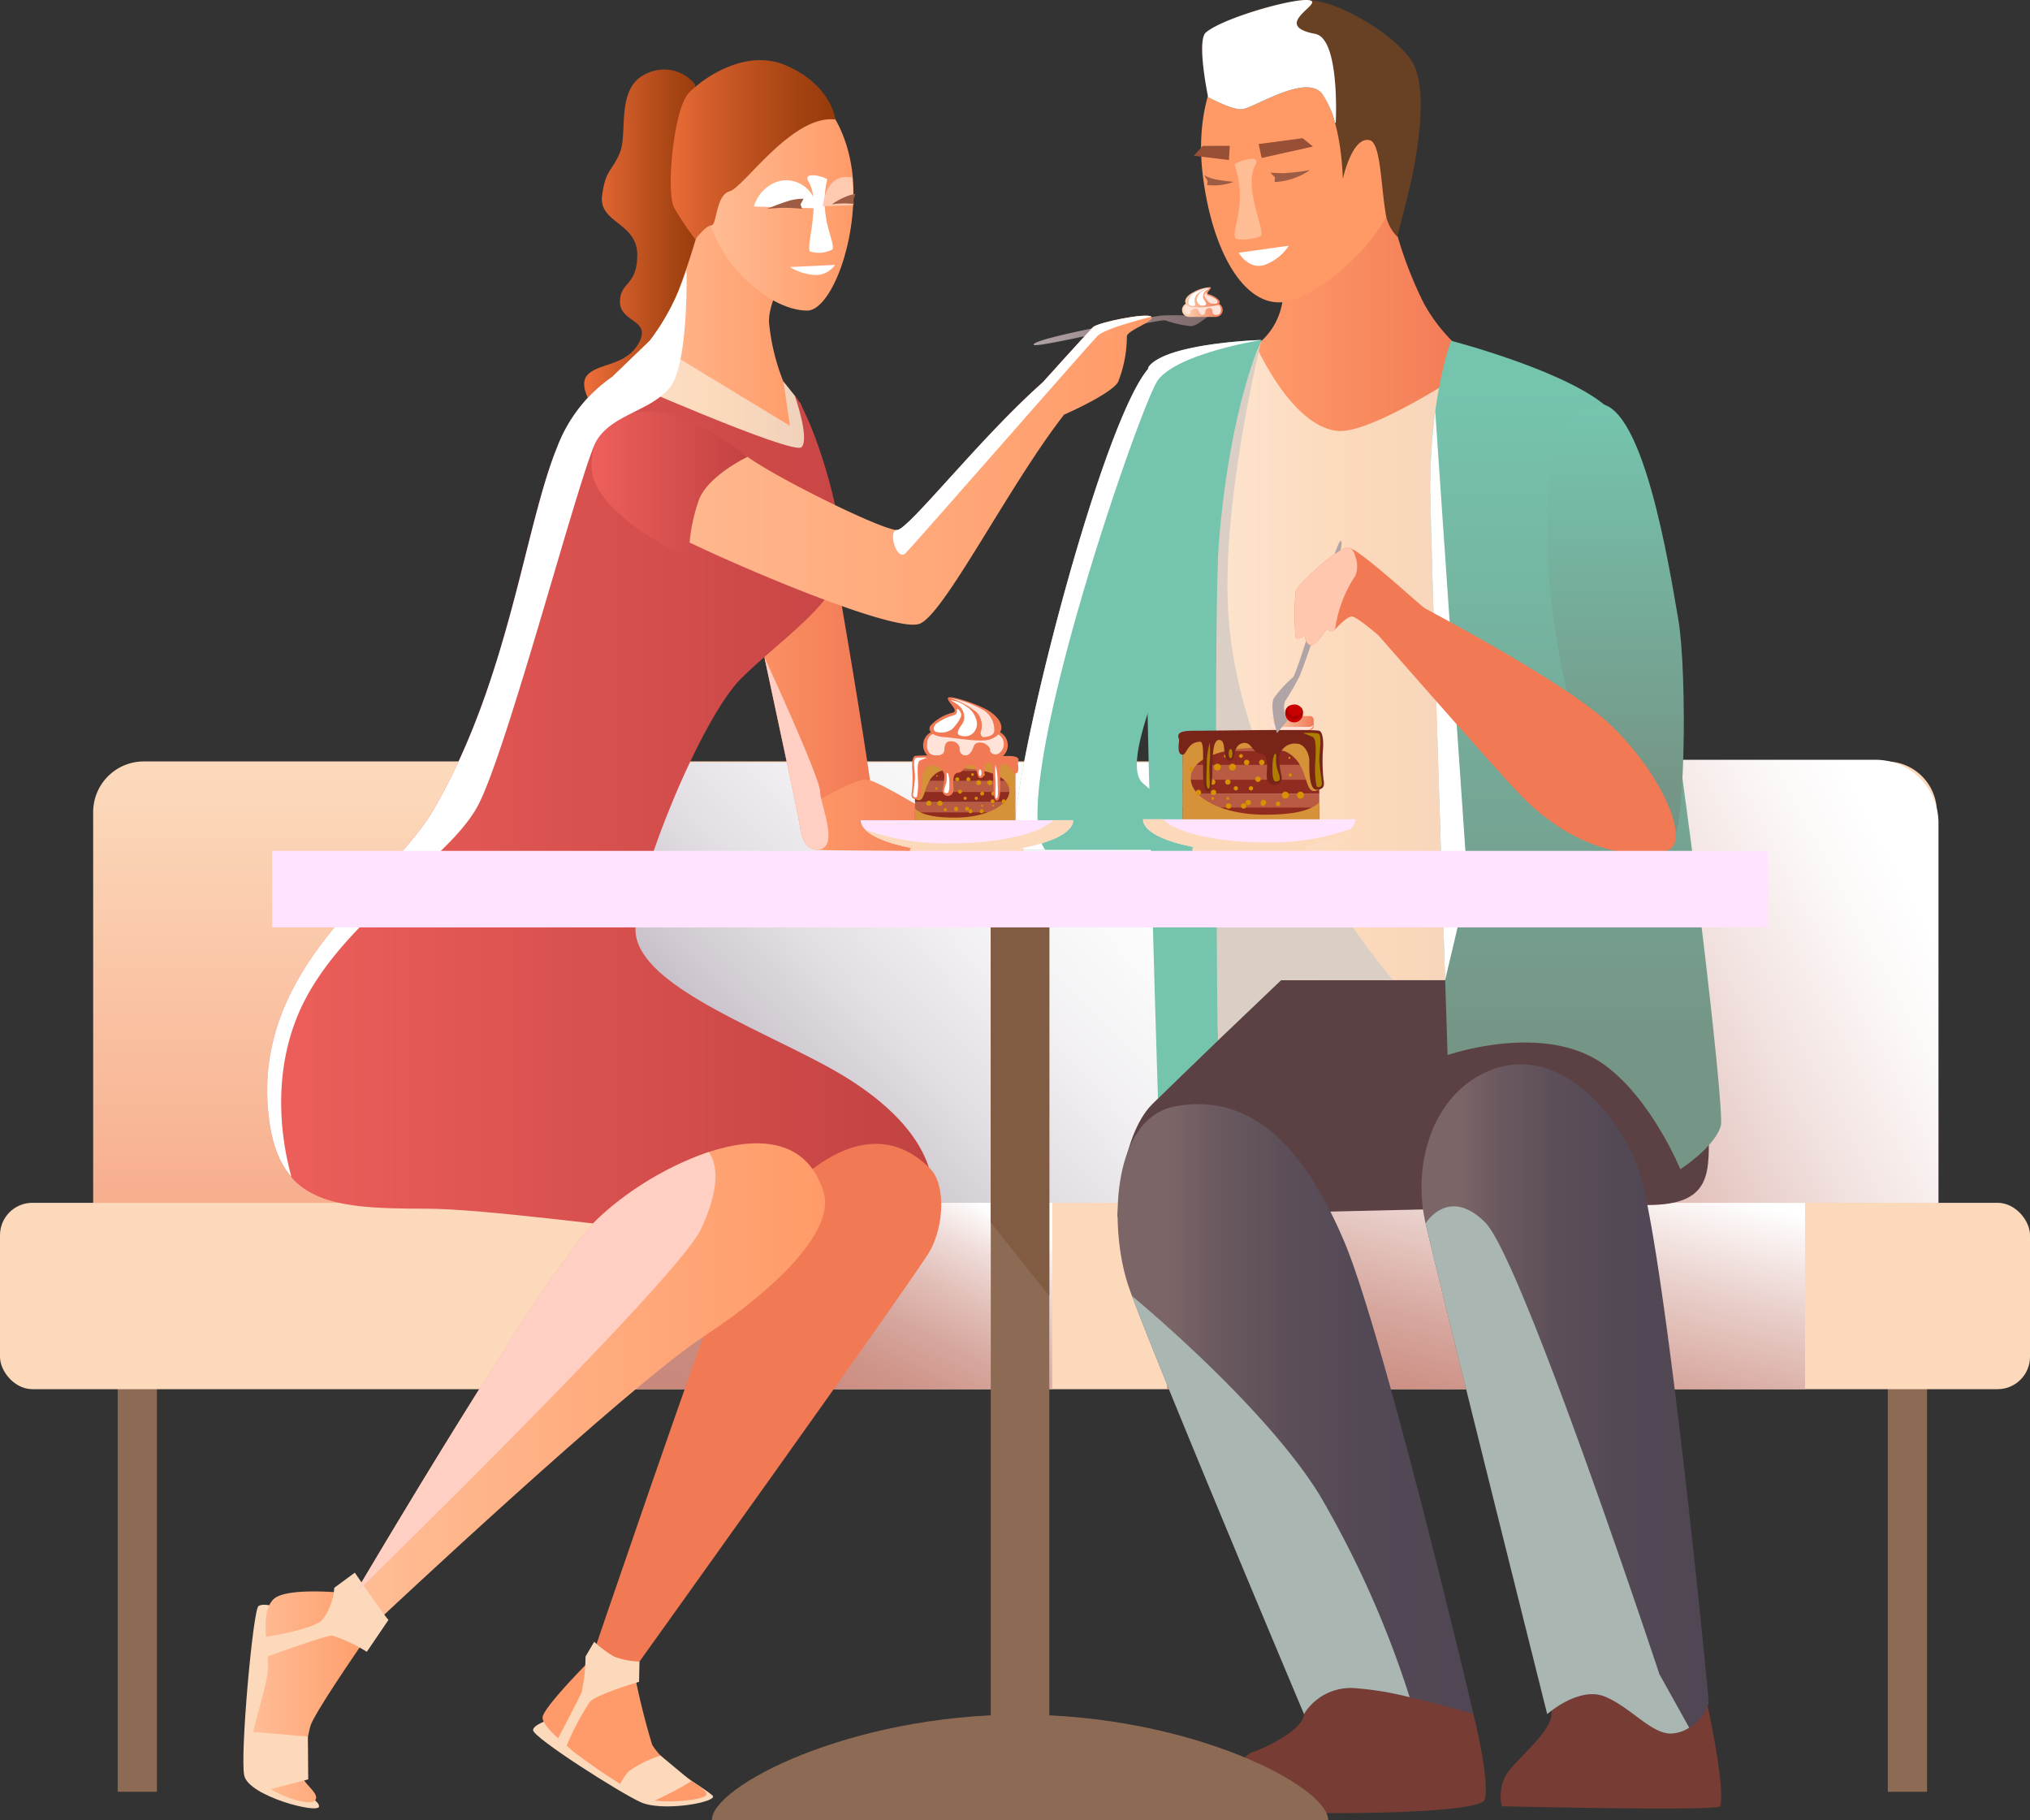 <svg xmlns="http://www.w3.org/2000/svg" xmlns:xlink="http://www.w3.org/1999/xlink" width="178.479" height="160" viewBox="0 0 178.479 160">
  <rect x="0" y="0" width="178.479" height="160" fill="#333333" stroke="none"/>
  <defs>
    <linearGradient id="linear-gradient" x1="0.5" y1="0.037" x2="0.5" y2="2.133" gradientUnits="objectBoundingBox">
      <stop offset="0" stop-color="#fcd9bb"/>
      <stop offset="0.992" stop-color="#f17954"/>
    </linearGradient>
    <linearGradient id="linear-gradient-2" x1="0.061" y1="0.845" x2="0.96" y2="0.139" gradientUnits="objectBoundingBox">
      <stop offset="0" stop-color="#c9887c"/>
      <stop offset="0.187" stop-color="#ca8b7f"/>
      <stop offset="0.359" stop-color="#cf958a"/>
      <stop offset="0.526" stop-color="#d6a69d"/>
      <stop offset="0.688" stop-color="#e1beb7"/>
      <stop offset="0.847" stop-color="#efdcd9"/>
      <stop offset="0.992" stop-color="#fff"/>
    </linearGradient>
    <linearGradient id="linear-gradient-3" x1="0.076" y1="0.971" x2="0.944" y2="0.007" gradientUnits="objectBoundingBox">
      <stop offset="0" stop-color="#c9887c"/>
      <stop offset="0.139" stop-color="#cd9085"/>
      <stop offset="0.374" stop-color="#d7a89f"/>
      <stop offset="0.675" stop-color="#e9cfca"/>
      <stop offset="0.992" stop-color="#fff"/>
    </linearGradient>
    <linearGradient id="linear-gradient-4" x1="0.039" y1="0.756" x2="0.982" y2="0.232" gradientUnits="objectBoundingBox">
      <stop offset="0" stop-color="#97889a"/>
      <stop offset="0.116" stop-color="#b0a4b2"/>
      <stop offset="0.275" stop-color="#ccc5cd"/>
      <stop offset="0.44" stop-color="#e2dee3"/>
      <stop offset="0.611" stop-color="#f2f0f2"/>
      <stop offset="0.79" stop-color="#fbfbfc"/>
      <stop offset="0.992" stop-color="#fff"/>
    </linearGradient>
    <linearGradient id="linear-gradient-5" x1="0.01" y1="0.702" x2="0.963" y2="0.309" gradientUnits="objectBoundingBox">
      <stop offset="0" stop-color="#c9887c"/>
      <stop offset="0.047" stop-color="#cc8f84"/>
      <stop offset="0.362" stop-color="#e2bfb8"/>
      <stop offset="0.636" stop-color="#f1e1df"/>
      <stop offset="0.856" stop-color="#fbf7f6"/>
      <stop offset="0.992" stop-color="#fff"/>
    </linearGradient>
    <linearGradient id="linear-gradient-6" y1="0.5" x2="1" y2="0.5" gradientUnits="objectBoundingBox">
      <stop offset="0" stop-color="#b1a4a6"/>
      <stop offset="0.507" stop-color="#938183"/>
      <stop offset="1" stop-color="#7b6567"/>
    </linearGradient>
    <linearGradient id="linear-gradient-7" y1="0.5" x2="1" y2="0.5" gradientUnits="objectBoundingBox">
      <stop offset="0.004" stop-color="#ec6d38"/>
      <stop offset="0.247" stop-color="#d35e2b"/>
      <stop offset="0.739" stop-color="#a74413"/>
      <stop offset="0.989" stop-color="#973b0b"/>
    </linearGradient>
    <linearGradient id="linear-gradient-8" y1="0.5" x2="1" y2="0.5" gradientUnits="objectBoundingBox">
      <stop offset="0" stop-color="#ff9a6a"/>
      <stop offset="0.992" stop-color="#f17954"/>
    </linearGradient>
    <linearGradient id="linear-gradient-9" y1="0.5" x2="1" y2="0.5" gradientUnits="objectBoundingBox">
      <stop offset="0.004" stop-color="#ed5f5b"/>
      <stop offset="1" stop-color="#c24242"/>
    </linearGradient>
    <linearGradient id="linear-gradient-10" y1="0.5" x2="1" y2="0.5" gradientUnits="objectBoundingBox">
      <stop offset="0.008" stop-color="#ffbd95"/>
      <stop offset="1" stop-color="#ff9a67"/>
    </linearGradient>
    <linearGradient id="linear-gradient-12" x1="0" y1="0.5" x2="1" y2="0.5" xlink:href="#linear-gradient-8"/>
    <linearGradient id="linear-gradient-13" x1="94.732" y1="0.5" x2="95.732" y2="0.5" gradientUnits="objectBoundingBox">
      <stop offset="0.008" stop-color="#f17954"/>
      <stop offset="1" stop-color="#ff9a6a"/>
    </linearGradient>
    <linearGradient id="linear-gradient-15" x1="203.706" y1="0.5" x2="204.706" y2="0.5" xlink:href="#linear-gradient-8"/>
    <linearGradient id="linear-gradient-18" x1="4434.009" y1="-5.482" x2="4432.932" y2="-5.688" gradientUnits="objectBoundingBox">
      <stop offset="0" stop-color="#ffcab0"/>
      <stop offset="0.273" stop-color="#ffdfd0"/>
      <stop offset="0.55" stop-color="#fff0e9"/>
      <stop offset="0.801" stop-color="#fffbf9"/>
      <stop offset="1" stop-color="#fff"/>
    </linearGradient>
    <linearGradient id="linear-gradient-19" x1="2592.819" y1="-1120.858" x2="2592.97" y2="-1119.779" xlink:href="#linear-gradient-18"/>
    <linearGradient id="linear-gradient-20" x1="985.389" y1="124.999" x2="985.433" y2="123.944" gradientUnits="objectBoundingBox">
      <stop offset="0" stop-color="#fff"/>
      <stop offset="0.199" stop-color="#fffbf9"/>
      <stop offset="0.45" stop-color="#fff0e9"/>
      <stop offset="0.727" stop-color="#ffdfd0"/>
      <stop offset="1" stop-color="#ffcab0"/>
    </linearGradient>
    <linearGradient id="linear-gradient-21" y1="0.5" x2="1" y2="0.5" gradientUnits="objectBoundingBox">
      <stop offset="0.008" stop-color="#fde3cd"/>
      <stop offset="0.517" stop-color="#fcd9bb"/>
      <stop offset="0.992" stop-color="#efd1bb"/>
    </linearGradient>
    <linearGradient id="linear-gradient-23" x1="0" y1="0.5" x2="1" y2="0.5" xlink:href="#linear-gradient-9"/>
    <linearGradient id="linear-gradient-24" x1="0" y1="0.5" x2="1" y2="0.5" xlink:href="#linear-gradient"/>
    <linearGradient id="linear-gradient-25" x1="0" y1="0.5" x2="1" y2="0.5" xlink:href="#linear-gradient"/>
    <linearGradient id="linear-gradient-26" y1="0.5" x2="1" y2="0.5" gradientUnits="objectBoundingBox">
      <stop offset="0.008" stop-color="#feebdb"/>
      <stop offset="0.437" stop-color="#fcd9bb"/>
      <stop offset="0.828" stop-color="#efd1bb"/>
    </linearGradient>
    <linearGradient id="linear-gradient-27" y1="0.5" x2="1" y2="0.5" gradientUnits="objectBoundingBox">
      <stop offset="0.162" stop-color="#7b6567"/>
      <stop offset="0.28" stop-color="#6c5a60"/>
      <stop offset="0.47" stop-color="#5d4f59"/>
      <stop offset="0.687" stop-color="#534955"/>
      <stop offset="0.989" stop-color="#514754"/>
    </linearGradient>
    <linearGradient id="linear-gradient-30" x1="0.5" y1="0.847" x2="0.5" y2="0.059" gradientUnits="objectBoundingBox">
      <stop offset="0" stop-color="#759586"/>
      <stop offset="0.992" stop-color="#75c4ae"/>
    </linearGradient>
    <linearGradient id="linear-gradient-31" x1="971.215" y1="-72.921" x2="971.788" y2="-73.286" gradientUnits="objectBoundingBox">
      <stop offset="0" stop-color="#ff9a67"/>
      <stop offset="0.374" stop-color="#ffad7f"/>
      <stop offset="0.719" stop-color="#ffb88f"/>
      <stop offset="0.992" stop-color="#ffbd95"/>
    </linearGradient>
    <linearGradient id="linear-gradient-32" x1="889.252" y1="-86.211" x2="890.138" y2="-86.211" gradientUnits="objectBoundingBox">
      <stop offset="0.011" stop-color="#684024"/>
      <stop offset="0.144" stop-color="#734328"/>
      <stop offset="0.424" stop-color="#874a2f"/>
      <stop offset="0.708" stop-color="#934d33"/>
      <stop offset="1" stop-color="#974f35"/>
    </linearGradient>
    <linearGradient id="linear-gradient-33" x1="4688.572" y1="631.619" x2="4687.479" y2="631.407" gradientUnits="objectBoundingBox">
      <stop offset="0" stop-color="#ff9a67"/>
      <stop offset="0.992" stop-color="#ffbd95"/>
    </linearGradient>
    <linearGradient id="linear-gradient-34" x1="0.5" y1="0.04" x2="0.5" y2="0.869" gradientUnits="objectBoundingBox">
      <stop offset="0.008" stop-color="#75c4ae"/>
      <stop offset="1" stop-color="#759586"/>
    </linearGradient>
    <linearGradient id="linear-gradient-35" x1="404.567" y1="0.5" x2="405.567" y2="0.5" gradientUnits="objectBoundingBox">
      <stop offset="0.008" stop-color="#f17954"/>
      <stop offset="1" stop-color="#fcd9bb"/>
    </linearGradient>
    <linearGradient id="linear-gradient-36" x1="476.316" y1="0.5" x2="477.316" y2="0.5" xlink:href="#linear-gradient-35"/>
    <linearGradient id="linear-gradient-37" x1="320.194" y1="0.5" x2="321.194" y2="0.5" xlink:href="#linear-gradient-35"/>
    <linearGradient id="linear-gradient-38" x1="0" y1="0.5" x2="1" y2="0.5" xlink:href="#linear-gradient"/>
    <linearGradient id="linear-gradient-39" x1="564.88" y1="-39.157" x2="567.753" y2="-39.157" xlink:href="#linear-gradient-6"/>
    <linearGradient id="linear-gradient-40" x1="-1.925" y1="-2.418" x2="-0.955" y2="-2.418" gradientUnits="objectBoundingBox">
      <stop offset="0.008" stop-color="#ffbd95"/>
      <stop offset="0.559" stop-color="#ff9a6a"/>
      <stop offset="0.992" stop-color="#f17954"/>
    </linearGradient>
  </defs>
  <g id="Group_12188" data-name="Group 12188" transform="translate(-425.477 -176.613)">
    <g id="Group_12167" data-name="Group 12167" transform="translate(425.477 243.401)">
      <g id="Group_12166" data-name="Group 12166" transform="translate(0 0.146)">
        <path id="Rectangle_3293" data-name="Rectangle 3293" d="M4.456,0H157.641A4.456,4.456,0,0,1,162.1,4.456V40.524a0,0,0,0,1,0,0H0a0,0,0,0,1,0,0V4.456A4.456,4.456,0,0,1,4.456,0Z" transform="translate(8.191)" fill="url(#linear-gradient)"/>
        <rect id="Rectangle_3294" data-name="Rectangle 3294" width="3.449" height="40.351" transform="translate(10.347 50.224)" fill="#8d6a54"/>
        <rect id="Rectangle_3295" data-name="Rectangle 3295" width="3.449" height="40.351" transform="translate(165.977 50.224)" fill="#8d6a54"/>
        <rect id="Rectangle_3296" data-name="Rectangle 3296" width="178.479" height="16.382" rx="2.847" transform="translate(0 38.8)" fill="#fcd9bb"/>
      </g>
      <rect id="Rectangle_3297" data-name="Rectangle 3297" width="39.733" height="16.382" transform="translate(52.778 38.946)" fill="url(#linear-gradient-2)" style="mix-blend-mode: multiply;isolation: isolate"/>
      <rect id="Rectangle_3298" data-name="Rectangle 3298" width="56.084" height="16.382" transform="translate(102.619 38.946)" fill="url(#linear-gradient-3)" style="mix-blend-mode: multiply;isolation: isolate"/>
      <rect id="Rectangle_3299" data-name="Rectangle 3299" width="66.515" height="38.704" transform="translate(45.068 0.242)" fill="url(#linear-gradient-4)" style="mix-blend-mode: multiply;isolation: isolate"/>
      <path id="Rectangle_3300" data-name="Rectangle 3300" d="M0,0H44.144A5.554,5.554,0,0,1,49.7,5.554V38.946a0,0,0,0,1,0,0H0a0,0,0,0,1,0,0V0A0,0,0,0,1,0,0Z" transform="translate(120.732)" fill="url(#linear-gradient-5)" style="mix-blend-mode: multiply;isolation: isolate"/>
    </g>
    <g id="Group_12170" data-name="Group 12170" transform="translate(446.874 181.9)">
      <path id="Path_80171" data-name="Path 80171" d="M477.667,195.508c.132.374,10.965-2.3,11.59-2.14a9.708,9.708,0,0,0,2.224.507c.742,0,2.359-1.639,2.359-1.639L492.533,192s-.662.949-1.363.949a19.436,19.436,0,0,0-2.342,0C488.018,193.046,477.472,194.956,477.667,195.508Z" transform="translate(-408.186 -170.49)" fill="url(#linear-gradient-6)"/>
      <path id="Path_80172" data-name="Path 80172" d="M464.715,181.42a3.477,3.477,0,0,0-4.264-.937c-2.725,1.179-1.633,5.208-2.326,6.913s-1.283,1.485-1.578,3.843,3.094,2.358,3.094,5.156-1.517,2.34-1.517,4.155,2.767,1.539,1.665,3.582-3.464,1.767-4.494,2.8.737,3.242.737,3.242,8.982-3.094,9.537-5.6,0-13.408,0-14.072S464.715,181.42,464.715,181.42Z" transform="translate(-425.009 -179.295)" fill="url(#linear-gradient-7)"/>
      <path id="Path_80173" data-name="Path 80173" d="M468.781,196.906c1.144,1.146,6.471,33.836,6.471,35.363s-6.391,2.988-6.391,2.149-6.993-32.168-6.993-34.458S468.781,196.906,468.781,196.906Z" transform="translate(-419.897 -166.856)" fill="url(#linear-gradient-8)"/>
      <path id="Path_80174" data-name="Path 80174" d="M477.168,194.963c-3.817-1.146-9.859.571-12.722,7.634s-4.214,20.388-10.831,31.8c-3.857,6.648-15.39,13.408-14.61,25.92.542,8.689,5.28,9.184,13.891,9.184,9.854,0,42.306,5.88,44.023,1.872s.313-9.565-9.06-14.559c-6.856-3.655-16.511-7.279-16.511-11.86s5.821-18.592,9.257-22.028,8.935-6.924,8.935-10.549-2.011-10.629-3.78-13.784C484.174,195.764,477.168,194.963,477.168,194.963Z" transform="translate(-436.874 -168.538)" fill="url(#linear-gradient-9)"/>
      <path id="Path_80175" data-name="Path 80175" d="M456.889,203.183a19.419,19.419,0,0,0,4.865-6.8,68.773,68.773,0,0,0,3.274-11.643l7.634,8.015s-2.863,3.436-2.863,6.109a18.591,18.591,0,0,0,1.719,6.3s1.473,4.306.714,4.2C469.334,208.974,456.889,203.183,456.889,203.183Z" transform="translate(-423.588 -175.875)" fill="url(#linear-gradient-10)"/>
      <path id="Path_80176" data-name="Path 80176" d="M461.087,190.537c0,5.44,5.374,10.359,8.971,10.359,1.8,0,4.059-4.919,4.059-10.359s-2.917-9.849-6.514-9.849S461.087,185.1,461.087,190.537Z" transform="translate(-420.476 -178.879)" fill="url(#linear-gradient-10)"/>
      <path id="Path_80177" data-name="Path 80177" d="M465.848,218.795s-.249,3.272,1.506,3.359,15.453.158,15.453.158-9.833-6.354-11.12-6.354S465.848,218.795,465.848,218.795Z" transform="translate(-416.955 -152.732)" fill="url(#linear-gradient-12)"/>
      <path id="Path_80178" data-name="Path 80178" d="M444.42,275.347c0,.71-6.2-.9-6.579-2.715s.763-14.4,1.24-14.876,3.528.381,3.528,1.813-2,10.4-2,12.113S444.42,274.44,444.42,275.347Z" transform="translate(-437.765 -121.843)" fill="#fcd9bb"/>
      <path id="Path_80179" data-name="Path 80179" d="M468.224,270.36c0,.573-4.514,1.334-6.358.508s-9.473-5.689-9.473-6.34,2.607-1.351,3.624-1.351S468.224,269.979,468.224,270.36Z" transform="translate(-426.92 -117.726)" fill="#fcd9bb"/>
      <path id="Path_80180" data-name="Path 80180" d="M466.786,247.01c-1.987,4.872-11.449,32.629-11.449,32.629l3.434,1.336s25.152-35.093,26.333-37.209c1.219-2.184,1.426-5.825,0-7.251C477.948,229.358,468.885,241.858,466.786,247.01Z" transform="translate(-424.738 -139.092)" fill="url(#linear-gradient-13)"/>
      <path id="Path_80181" data-name="Path 80181" d="M484.609,238.633c.984,3.244-3.791,8.233-10.577,12.7s-28.541,24.887-28.541,24.887l-2.1-2.29s16.591-28.208,21.229-32.845S481.95,229.875,484.609,238.633Z" transform="translate(-433.593 -139.112)" fill="url(#linear-gradient-10)"/>
      <path id="Path_80182" data-name="Path 80182" d="M460.886,261.3a63.173,63.173,0,0,0,1.621,6.6c1.294,2.135,4.79,3.768,4.79,4.341s-4.195.909-5.553.333a56.384,56.384,0,0,1-6.2-4.1c-.524-.526-2.671-2.1-2.671-2.959s4.294-5.151,4.294-5.151Z" transform="translate(-426.566 -119.814)" fill="url(#linear-gradient-15)"/>
      <path id="Path_80183" data-name="Path 80183" d="M449.433,259.454s-5.628,8.014-6.011,9.349a23.445,23.445,0,0,0-.667,4.39c0,.667,1.637,1.574,1.05,2.163s-5.057-.912-5.63-2.922,1.527-6.873,1.527-8.877-.716-4.722.477-5.915,7.155-.477,7.155-.477Z" transform="translate(-437.534 -122.342)" fill="url(#linear-gradient-10)"/>
      <path id="Path_80184" data-name="Path 80184" d="M454.42,268.77a22.945,22.945,0,0,1,2.105-4.005c.7-.695,4.317-1.748,4.317-1.748l.04-1.787a6.505,6.505,0,0,1-2.234-.437,9.476,9.476,0,0,1-1.748-1.3l-.763,1.3a15.211,15.211,0,0,1-.34,3.129c-.124.343-2.236,4.372-2.236,4.372Z" transform="translate(-426.054 -120.46)" fill="#fcd9bb"/>
      <path id="Path_80185" data-name="Path 80185" d="M463.115,267.49l-2.708-2.253a10.164,10.164,0,0,0-2.751,1.348,4.606,4.606,0,0,0-.954,1.5,15.388,15.388,0,0,0,2.669,1.336A29.9,29.9,0,0,0,463.115,267.49Z" transform="translate(-423.726 -116.199)" fill="#fcd9bb"/>
      <path id="Path_80186" data-name="Path 80186" d="M449.883,260.156c-.416-.416-2.959-4.153-2.959-4.153l-1.809,1.334a5.163,5.163,0,0,1-1.048,2.819c-.928.926-5.436,1.567-5.436,1.567v1.868s5.626-2.058,6.295-2.058a13.184,13.184,0,0,1,3.051,1.43Z" transform="translate(-437.124 -123.045)" fill="#fcd9bb"/>
      <path id="Path_80187" data-name="Path 80187" d="M443.43,264.465l.03,3.762-4.2,1.092-1.49-1.99.525-3.3Z" transform="translate(-437.758 -117.097)" fill="#fcd9bb"/>
      <path id="Path_80188" data-name="Path 80188" d="M473.824,184.87s-.329-3.039-4.381-4.77c-3.434-1.468-7.086,1-8.472,2.384s-2.064,8.815-1.325,10.14A26.623,26.623,0,0,0,461.5,195.4s.94-1.229,1.423-1.229.369-2.666,1.6-2.992S470.026,184.408,473.824,184.87Z" transform="translate(-421.768 -179.649)" fill="url(#linear-gradient-7)"/>
      <g id="Group_12168" data-name="Group 12168" transform="translate(44.885 10.118)">
        <path id="Path_80189" data-name="Path 80189" d="M467.987,185.819a8.328,8.328,0,0,0-.131,3.2c.165,1.355.813,2.647.576,2.974a2.6,2.6,0,0,1-1.964.164c-.376-.456.993-4.3-.122-6.138C465.775,185.078,467.66,185.551,467.987,185.819Z" transform="translate(-461.54 -185.459)" fill="url(#linear-gradient-18)" style="mix-blend-mode: multiply;isolation: isolate"/>
        <path id="Path_80190" data-name="Path 80190" d="M465.362,190.177a4.691,4.691,0,0,0,2.34.7,2.1,2.1,0,0,0,1.626-.893Z" transform="translate(-462.191 -182.104)" fill="#fff"/>
        <path id="Path_80191" data-name="Path 80191" d="M465.62,185.825a3.292,3.292,0,0,0-2.079,2.192l5.5.158A2.665,2.665,0,0,0,465.62,185.825Z" transform="translate(-463.541 -185.268)" fill="url(#linear-gradient-19)" style="mix-blend-mode: multiply;isolation: isolate"/>
        <path id="Path_80192" data-name="Path 80192" d="M469.6,185.6a17.97,17.97,0,0,1,.087,2.429l-2.666.092S467.214,185.117,469.6,185.6Z" transform="translate(-460.963 -185.396)" fill="url(#linear-gradient-20)" style="mix-blend-mode: multiply;isolation: isolate"/>
        <path id="Path_80193" data-name="Path 80193" d="M464.2,187.543a20.349,20.349,0,0,1,2.065-.756,5.146,5.146,0,0,1,1.161-.143l-.268.491.129.4A13.149,13.149,0,0,0,464.2,187.543Z" transform="translate(-463.055 -184.581)" fill="#9f5c44"/>
        <path id="Path_80194" data-name="Path 80194" d="M467.481,187.325a5.227,5.227,0,0,1,1.1-.625,3.739,3.739,0,0,1,.975-.3l-.209.557.085.333A7.2,7.2,0,0,0,467.481,187.325Z" transform="translate(-460.62 -184.762)" fill="#9f5c44"/>
      </g>
      <path id="Path_80195" data-name="Path 80195" d="M456.423,196.935l3.239-3.12,12.327,7.477-.573-3.9,1,1.256s1.332,3.779.59,4.521S456.423,196.935,456.423,196.935Z" transform="translate(-423.933 -169.147)" fill="url(#linear-gradient-21)"/>
      <path id="Path_80196" data-name="Path 80196" d="M504.2,192.642c-.381-.383-4.71.5-5.13.919s-4.4,4.827-4.4,4.83c-5.572,4.937-11.843,13-12.83,13-1.336,0-10.519-4.54-13.145-6.436-3.413-2.46-9.64-5.248-12.026-2.863-1.717,1.719-.987,6.1,3.74,8.78,4.179,2.37,20.793,9.572,23.364,8.78,2.121-.653,7.885-12.165,12.757-18.4,0,0,4.129-1.807,4.745-2.868a10.915,10.915,0,0,0,.775-4.012C502.056,193.835,504.588,193.025,504.2,192.642Z" transform="translate(-424.373 -170.086)" fill="url(#linear-gradient-10)"/>
      <path id="Path_80197" data-name="Path 80197" d="M469.058,201.377s-3.293,1.545-4.23,3.652a15.7,15.7,0,0,0-.935,5.268s-8.547-3.862-8.547-8.078,3.4-4.837,5.151-4.837C464.322,197.381,469.058,201.377,469.058,201.377Z" transform="translate(-424.731 -166.503)" fill="url(#linear-gradient-23)"/>
      <g id="Group_12169" data-name="Group 12169" transform="translate(82.532 19.934)">
        <path id="Path_80198" data-name="Path 80198" d="M485.776,193.136h2.344a.617.617,0,0,0,.616-.615h0a.618.618,0,0,0-.616-.616h-2.344a.617.617,0,0,0-.615.616h0A.617.617,0,0,0,485.776,193.136Z" transform="translate(-485.161 -190.497)" fill="url(#linear-gradient-24)"/>
        <path id="Path_80199" data-name="Path 80199" d="M488.336,192.06a.436.436,0,0,1,.151.352.485.485,0,0,1-.094.409c-.108.132-.611.171-.625-.129s-.108-.406-.359-.366a.331.331,0,0,0-.287.347.241.241,0,0,1-.4.186c-.2-.157-.15-.374-.308-.461a.469.469,0,0,0-.482.108c-.143.125-.078.192-.115.263a.266.266,0,0,1-.286.094.458.458,0,0,1-.273-.428.451.451,0,0,1,.225-.4A11.156,11.156,0,0,1,488.336,192.06Z" transform="translate(-485.087 -190.461)" fill="#ffe2d8" style="mix-blend-mode: multiply;isolation: isolate"/>
        <path id="Path_80200" data-name="Path 80200" d="M487.571,191.122c.057.165-.488.533-.2.622a1.9,1.9,0,0,1,.953.559c.134.254-.153.449-.613.475a6.713,6.713,0,0,1-1.954.082c-.8-.329-.387-.977.3-1.306A3.168,3.168,0,0,1,487.571,191.122Z" transform="translate(-485.046 -191.097)" fill="url(#linear-gradient-25)"/>
        <path id="Path_80201" data-name="Path 80201" d="M487.35,191.117a3.545,3.545,0,0,0-1.111.6.835.835,0,0,0-.192.794c.057.113-.019.259-.106.259s-.42-.031-.449-.247a.98.98,0,0,1,.421-.869A4.32,4.32,0,0,1,487.35,191.117Z" transform="translate(-484.919 -191.085)" fill="#fff" style="mix-blend-mode: soft-light;isolation: isolate"/>
        <path id="Path_80202" data-name="Path 80202" d="M487,191.171c0,.05-.4.165-.508.482a.555.555,0,0,0,.077.575c.172.235.183.362.087.418a.582.582,0,0,1-.484-.012.549.549,0,0,1-.263-.479.971.971,0,0,1,.486-.742A1.325,1.325,0,0,1,487,191.171Z" transform="translate(-484.608 -191.045)" fill="#fff" style="mix-blend-mode: soft-light;isolation: isolate"/>
        <path id="Path_80203" data-name="Path 80203" d="M486.474,191.394c.026.028-.082.174.143.253a2.236,2.236,0,0,1,.761.378c.1.141.106.265-.024.32a.827.827,0,0,1-.655-.1c-.158-.134-.446-.528-.407-.653S486.426,191.347,486.474,191.394Z" transform="translate(-484.325 -190.884)" fill="#ffe2d8" style="mix-blend-mode: multiply;isolation: isolate"/>
      </g>
      <path id="Path_80204" data-name="Path 80204" d="M442.672,253.705c4.052-7.031,12.158-11.646,14.732-16.207s9.149-29.869,10.5-32.21,4.736-2.616,6.441-4.684,1.489-10.363,1.489-10.363l0,0c-.251.724-.514,1.424-.791,2.06a20.276,20.276,0,0,1-2.443,4.164l-3.234,3.117.009,0a13.17,13.17,0,0,0-4.926,6.267c-2.863,7.061-4.214,20.388-10.831,31.8-3.857,6.648-15.39,13.408-14.61,25.92.188,3.016.893,5.031,2.079,6.394C441.1,269.7,438.256,261.369,442.672,253.705Z" transform="translate(-436.874 -171.796)" fill="#fff" style="mix-blend-mode: soft-light;isolation: isolate"/>
      <path id="Path_80205" data-name="Path 80205" d="M493.28,192.642c-.381-.383-4.71.5-5.13.919s-4.4,4.827-4.4,4.83c-5.571,4.937-11.843,13-12.83,13-.834,0-.049,2.835.77,2.015s16.156-18.378,16.858-19.082S493.28,192.642,493.28,192.642Z" transform="translate(-413.449 -170.086)" fill="#fff" style="mix-blend-mode: soft-light;isolation: isolate"/>
      <path id="Path_80206" data-name="Path 80206" d="M468.97,221.589c0-1.174-4.9-11.81-4.9-11.81v0c1.489,6.983,2.894,13.48,3.122,14.836q.016.128.037.256v0h0c.139.874.505,1.813,1.435,1.86C470.812,226.7,468.97,222.762,468.97,221.589Z" transform="translate(-418.264 -157.312)" fill="#ffcfc4" style="mix-blend-mode: soft-light;isolation: isolate"/>
      <path id="Path_80207" data-name="Path 80207" d="M473.809,241.578c1.909-4.029,1.292-6.009.7-6.807a27.457,27.457,0,0,0-9.886,5.99c-4.637,4.637-21.229,32.845-21.229,32.845S471.7,246.027,473.809,241.578Z" transform="translate(-433.593 -138.785)" fill="#ffcfc4" style="mix-blend-mode: soft-light;isolation: isolate"/>
    </g>
    <g id="Group_12172" data-name="Group 12172" transform="translate(514.651 176.613)">
      <path id="Path_80208" data-name="Path 80208" d="M509.1,264.632s1.522,6.067.975,7.549-21.539,1.405-22.4.547.623-4.292,2.029-4.761,4.491-2.065,4.491-3.335,1.618-3.5,4.611-3.5S509.1,264.632,509.1,264.632Z" transform="translate(-468.727 -113.958)" fill="#773c34"/>
      <path id="Path_80209" data-name="Path 80209" d="M506.463,260.343a31.509,31.509,0,0,0-.752,4.839c0,1.56-2.663,3.589-3.9,5.24a3.889,3.889,0,0,0-.467,2.9s19.061.448,19.2,0c.623-2.051-2.03-12.977-2.03-12.977Z" transform="translate(-458.483 -114.54)" fill="#773c34"/>
      <path id="Path_80210" data-name="Path 80210" d="M483.944,259.638l21.2-10.92-13.92-53.845-6.738,5.147Z" transform="translate(-471.308 -163.075)" fill="#6e906d"/>
      <path id="Path_80211" data-name="Path 80211" d="M523.628,200.318c-4.574-5.846-31.5-8.012-39.318-4.843-3.955,1.6,10.688,54.4,10.688,54.4h33.974S527.16,204.828,523.628,200.318Z" transform="translate(-471.538 -163.711)" fill="url(#linear-gradient-26)"/>
      <path id="Path_80212" data-name="Path 80212" d="M530.253,226.092s3.627,8.78,3.627,12.788.47,6.983-5.395,6.983S481.9,246.9,481.9,246.9s.235-7.091,3.047-9.9,11.327-10.9,11.327-10.9Z" transform="translate(-472.819 -139.932)" fill="#5c4144"/>
      <path id="Path_80213" data-name="Path 80213" d="M487.071,232.522c6.662-1.146,11.219,3.625,14.727,11.832s11.4,41.609,11.4,41.609-7.714-2.292-10.694-2.292a4.836,4.836,0,0,0-4.209,2.292s-13.673-32.448-15.427-37.6S481.356,233.5,487.071,232.522Z" transform="translate(-472.819 -135.29)" fill="url(#linear-gradient-27)"/>
      <path id="Path_80214" data-name="Path 80214" d="M508.3,287.456s2.805-2.481,5.085-1.527,4.031,3.244,5.785,3.244A3.836,3.836,0,0,0,522.5,286.5c0-.764-4.033-41.8-6.311-47.335s-7.364-10.307-12.623-8.4-7.188,8.207-5.961,13.553S508.3,287.456,508.3,287.456Z" transform="translate(-461.442 -136.782)" fill="url(#linear-gradient-27)"/>
      <path id="Path_80215" data-name="Path 80215" d="M488.891,199.8a5.947,5.947,0,0,0,2.4-4.747v-7.989l9.161-.763a35,35,0,0,0,3.225,9.844,14.843,14.843,0,0,0,4.794,5.167s-9.238,6.305-12.409,5.994C492,206.909,488.891,199.8,488.891,199.8Z" transform="translate(-467.64 -169.427)" fill="url(#linear-gradient-8)"/>
      <path id="Path_80216" data-name="Path 80216" d="M491.361,193.775s-3.793,15.08-2.847,25.034c1.571,16.532,14.417,31.241,14.417,31.241H493.08l-5.583,5.328-1.276-48.865Z" transform="translate(-469.619 -163.89)" fill="#dbcec4" style="mix-blend-mode: multiply;isolation: isolate"/>
      <path id="Path_80217" data-name="Path 80217" d="M499.517,193.815s-2.015,5.311-1.811,14.091c.24,10.439,1.51,48.7,1.51,48.7s8.461-2.959,13.727.815c4.195,3,6.734,9.22,6.734,9.22s3.1-1.99,3.568-3.864-6.38-59.526-9.717-62.862S499.517,193.815,499.517,193.815Z" transform="translate(-461.116 -163.86)" fill="url(#linear-gradient-30)"/>
      <path id="Path_80218" data-name="Path 80218" d="M493.56,193.775s-2.723,5.5-3.744,17.666c-.5,5.969-.12,43.937-.12,43.937l-5.241,5.074s-2.046-62.789-.791-64.355C485.33,194.017,493.56,193.775,493.56,193.775Z" transform="translate(-471.818 -163.89)" fill="#75c4ae"/>
      <path id="Path_80219" data-name="Path 80219" d="M503.664,189.159c.81,6.652-7.329,12.757-10.255,13.121-3.54.442-6.331-4.517-7.141-11.171s1.708-12.727,6.969-13.257C498.933,177.279,502.855,182.505,503.664,189.159Z" transform="translate(-469.695 -175.726)" fill="url(#linear-gradient-31)"/>
      <path id="Path_80220" data-name="Path 80220" d="M486.7,185.149s-1-4.776-.244-5.645,6.546-2.972,9.085-2.882c2.863.1,7.817,3.253,9.116,5.45,1.759,2.974-.162,10.777-.449,11.9s-.879,3.441-.879,3.441a3.681,3.681,0,0,1-1.043-2.185c-.394-2.377-.425-6.048-1.37-6.291-1.558-.4-2.377,3.413-2.377,3.413s-.064-5.057-1.785-7.446c-1.329-1.846-5.757,1.043-6.991,1.3C488.952,186.369,486.7,185.149,486.7,185.149Z" transform="translate(-469.653 -176.608)" fill="url(#linear-gradient-32)"/>
      <path id="Path_80221" data-name="Path 80221" d="M486.458,179.507c.016-.017.044-.038.063-.056,1.576-1.287,7.664-3,9.022-2.826,1.555.2-3.495,2.2.569,2.966,2.2.411,1.808,7.813,1.808,7.813h-.068a8,8,0,0,0-1.1-2.5c-1.329-1.846-5.757,1.043-6.991,1.3-.812.169-3.061-1.052-3.061-1.052S485.7,180.376,486.458,179.507Z" transform="translate(-469.653 -176.613)" fill="#fff" style="mix-blend-mode: soft-light;isolation: isolate"/>
      <g id="Group_12171" data-name="Group 12171" transform="translate(15.779 12.146)">
        <path id="Path_80222" data-name="Path 80222" d="M487.808,185.138a8.244,8.244,0,0,1,.449,3.312c-.056,1.424-.648,2.833-.355,3.15s2.074.01,2.234-.212c.373-.512-1.555-4.193-.5-6.211C490.181,184.144,488.142,184.828,487.808,185.138Z" transform="translate(-484.222 -182.817)" fill="url(#linear-gradient-33)"/>
        <path id="Path_80223" data-name="Path 80223" d="M493.8,184.323l-.91-.736-3.861.517.261,1.225Z" transform="translate(-483.319 -183.588)" fill="#974f35"/>
        <path id="Path_80224" data-name="Path 80224" d="M485.749,184.847l.788-.865,2.383-.008-.073,1.25Z" transform="translate(-485.749 -183.301)" fill="#974f35"/>
        <path id="Path_80225" data-name="Path 80225" d="M492.428,189.016a4.271,4.271,0,0,1-2.163,1.7c-1.384.418-2.248-1.08-2.248-1.08Z" transform="translate(-484.067 -179.563)" fill="#fff"/>
        <path id="Path_80226" data-name="Path 80226" d="M493.1,185.2a19.444,19.444,0,0,1-2.373.277c-.632-.023-1.107-.044-1.107-.044l.4.4-.026.42A5.975,5.975,0,0,0,493.1,185.2Z" transform="translate(-482.881 -182.395)" fill="#9f5c44"/>
        <path id="Path_80227" data-name="Path 80227" d="M488.871,186.044c-.251-.028-.831-.085-1.492-.2a3.717,3.717,0,0,1-1.1-.387l.3.519-.042.343A5.027,5.027,0,0,0,488.871,186.044Z" transform="translate(-485.356 -182.2)" fill="#9f5c44"/>
      </g>
      <path id="Path_80228" data-name="Path 80228" d="M489.46,194.854c-4.122.033-14.887,42.945-12.405,42.945h18.514a71.875,71.875,0,0,1-7.636-5.917c-2.29-2.29,4.581-15.268,4.581-17.178S489.46,194.854,489.46,194.854Z" transform="translate(-476.687 -163.09)" fill="#75c4ae"/>
      <path id="Path_80229" data-name="Path 80229" d="M507.727,197.045c4.245-1.015,6.655,14.544,7.418,18.934s.74,20.3-.954,20.231c-4.047-.157-5.726-2.673-8.207-11.451S501.453,198.548,507.727,197.045Z" transform="translate(-456.757 -161.5)" fill="url(#linear-gradient-34)"/>
      <path id="Path_80230" data-name="Path 80230" d="M498.129,197.39a49.924,49.924,0,0,0-.423,7.866c.178,7.73.919,30.7,1.292,42.114h0l1.985-8.4Z" transform="translate(-461.116 -161.21)" fill="#fff" style="mix-blend-mode: soft-light;isolation: isolate"/>
      <path id="Path_80231" data-name="Path 80231" d="M488.448,196.331c-4.627,5.456-13.692,42.268-11.394,42.268h2.365c-3.657-4.444,8.372-39.231,9.9-41.294,1.755-2.365,9.105-3.53,9.105-3.53s-8.23.242-9.9,2.323A.678.678,0,0,0,488.448,196.331Z" transform="translate(-476.687 -163.89)" fill="#fff" style="mix-blend-mode: soft-light;isolation: isolate"/>
      <path id="Path_80232" data-name="Path 80232" d="M513.235,280.613c2.278.954,4.031,3.244,5.785,3.244a3.094,3.094,0,0,0,1.612-.519l-2.619-4.7s-12.088-36.483-15.319-39.711-5.238.08-5.238.08c.077.333.185.794.322,1.363s.3,1.25.489,2.023.4,1.637.63,2.577c.115.47.235.959.36,1.464,1.059,4.3,2.426,9.8,3.768,15.191q.235.953.472,1.9t.467,1.874c2.241,8.984,4.184,16.743,4.184,16.745S510.956,279.659,513.235,280.613Z" transform="translate(-461.29 -131.467)" fill="#a9b6b1" style="mix-blend-mode: soft-light;isolation: isolate"/>
      <path id="Path_80233" data-name="Path 80233" d="M499.1,259.487c-4.924-7.949-16.433-17.422-16.466-17.45,2.633,7.117,15.12,36.747,15.12,36.747a4.837,4.837,0,0,1,4.209-2.29,26.966,26.966,0,0,1,5.083.815l0,0A87.977,87.977,0,0,0,499.1,259.487Z" transform="translate(-472.28 -128.111)" fill="#a9b6b1" style="mix-blend-mode: soft-light;isolation: isolate"/>
    </g>
    <g id="Group_12179" data-name="Group 12179" transform="translate(501.15 237.906)">
      <g id="Group_12173" data-name="Group 12173" transform="translate(5.49)">
        <path id="Path_80234" data-name="Path 80234" d="M478.25,216.058h-4.881a1.285,1.285,0,0,1-1.282-1.282h0a1.286,1.286,0,0,1,1.282-1.282h4.881a1.287,1.287,0,0,1,1.282,1.282h0A1.286,1.286,0,0,1,478.25,216.058Z" transform="translate(-472.087 -210.564)" fill="url(#linear-gradient-35)"/>
        <path id="Path_80235" data-name="Path 80235" d="M472.615,213.817a.9.9,0,0,0-.313.733.991.991,0,0,0,.2.852c.223.279,1.269.357,1.3-.266s.225-.848.749-.763a.691.691,0,0,1,.6.723.5.5,0,0,0,.824.387c.4-.327.313-.78.643-.961a.976.976,0,0,1,1,.228c.3.258.165.4.24.545a.566.566,0,0,0,.6.2.96.96,0,0,0,.568-.893.934.934,0,0,0-.467-.841C478.251,213.608,472.96,213.46,472.615,213.817Z" transform="translate(-471.937 -210.489)" fill="#ffe2d8" style="mix-blend-mode: multiply;isolation: isolate"/>
        <path id="Path_80236" data-name="Path 80236" d="M474.033,211.863c-.117.343,1.017,1.111.425,1.3a3.966,3.966,0,0,0-1.982,1.161c-.279.529.32.939,1.276.993s3.227.519,4.068.171c1.661-.686.806-2.034-.634-2.722S474.1,211.662,474.033,211.863Z" transform="translate(-471.849 -211.812)" fill="url(#linear-gradient-36)"/>
        <path id="Path_80237" data-name="Path 80237" d="M473.455,211.853a7.4,7.4,0,0,1,2.313,1.242,1.735,1.735,0,0,1,.4,1.653c-.12.237.04.542.219.542s.878-.066.937-.515a2.037,2.037,0,0,0-.878-1.811A9.047,9.047,0,0,0,473.455,211.853Z" transform="translate(-471.073 -211.788)" fill="#ffe2d8" style="mix-blend-mode: multiply;isolation: isolate"/>
        <path id="Path_80238" data-name="Path 80238" d="M473.5,211.967c0,.1.827.343,1.057,1a1.159,1.159,0,0,1-.16,1.2c-.359.489-.38.752-.179.872a1.225,1.225,0,0,0,1.006-.026,1.142,1.142,0,0,0,.549-1,2.017,2.017,0,0,0-1.013-1.546A2.7,2.7,0,0,0,473.5,211.967Z" transform="translate(-471.039 -211.704)" fill="#fff" style="mix-blend-mode: soft-light;isolation: isolate"/>
        <path id="Path_80239" data-name="Path 80239" d="M474.661,212.431c-.057.057.169.362-.3.528a4.6,4.6,0,0,0-1.585.787c-.209.291-.219.549.049.667a1.732,1.732,0,0,0,1.367-.205c.329-.277.926-1.1.846-1.36S474.76,212.332,474.661,212.431Z" transform="translate(-471.69 -211.369)" fill="#fff" style="mix-blend-mode: soft-light;isolation: isolate"/>
      </g>
      <g id="Group_12177" data-name="Group 12177" transform="translate(4.472 5.112)">
        <rect id="Rectangle_3301" data-name="Rectangle 3301" width="8.815" height="0.954" transform="translate(9.116 5.065) rotate(180)" fill="#b85b42"/>
        <rect id="Rectangle_3302" data-name="Rectangle 3302" width="8.815" height="0.954" transform="translate(9.116 4.111) rotate(180)" fill="#902c1f"/>
        <rect id="Rectangle_3303" data-name="Rectangle 3303" width="8.815" height="0.954" transform="translate(9.116 3.214) rotate(180)" fill="#b85b42"/>
        <rect id="Rectangle_3304" data-name="Rectangle 3304" width="8.815" height="0.954" transform="translate(9.116 2.26) rotate(180)" fill="#902c1f"/>
        <rect id="Rectangle_3305" data-name="Rectangle 3305" width="8.815" height="0.954" transform="translate(9.116 1.363) rotate(180)" fill="#b85b42"/>
        <rect id="Rectangle_3306" data-name="Rectangle 3306" width="8.815" height="0.954" transform="translate(9.116 5.963) rotate(180)" fill="#902c1f"/>
        <path id="Path_80240" data-name="Path 80240" d="M475.238,220.043c2.617,0,4.74-1.055,4.74-2.358s-2.095-1.989-4.712-1.989c-3.469,0-2.206,3.465-3.591,2.711v-3.425h8.815v5.553h-8.815V219.26C472.385,219.878,473.62,220.043,475.238,220.043Z" transform="translate(-471.374 -214.573)" fill="#d69238" style="mix-blend-mode: multiply;isolation: isolate"/>
        <g id="Group_12174" data-name="Group 12174" transform="translate(1.294 1.561)" style="mix-blend-mode: multiply;isolation: isolate">
          <circle id="Ellipse_1129" data-name="Ellipse 1129" cx="0.087" cy="0.087" r="0.087" transform="translate(4.826 2.774)" fill="#d69200"/>
          <path id="Path_80241" data-name="Path 80241" d="M474.129,216.971a.138.138,0,1,0,.138-.138A.138.138,0,0,0,474.129,216.971Z" transform="translate(-470.848 -214.763)" fill="#d69200"/>
          <path id="Path_80242" data-name="Path 80242" d="M473.646,217.512a.174.174,0,1,0,.174-.174A.173.173,0,0,0,473.646,217.512Z" transform="translate(-471.206 -214.388)" fill="#d69200"/>
          <path id="Path_80243" data-name="Path 80243" d="M473.287,216.649a.174.174,0,1,0,.174-.174A.175.175,0,0,0,473.287,216.649Z" transform="translate(-471.473 -215.028)" fill="#d69200"/>
          <circle id="Ellipse_1130" data-name="Ellipse 1130" cx="0.218" cy="0.218" r="0.218" transform="translate(4.391 0.619)" fill="#d69200"/>
          <path id="Path_80244" data-name="Path 80244" d="M473.708,216.027a.174.174,0,1,0,.174-.174A.175.175,0,0,0,473.708,216.027Z" transform="translate(-471.16 -215.489)" fill="#d69200"/>
          <path id="Path_80245" data-name="Path 80245" d="M472.245,217.26a.225.225,0,1,0,.225-.225A.226.226,0,0,0,472.245,217.26Z" transform="translate(-472.245 -214.613)" fill="#d69200"/>
          <circle id="Ellipse_1131" data-name="Ellipse 1131" cx="0.174" cy="0.174" r="0.174" transform="translate(5.661 2.299)" fill="#d69200"/>
          <path id="Path_80246" data-name="Path 80246" d="M474.379,217.641a.174.174,0,1,0,.174-.174A.174.174,0,0,0,474.379,217.641Z" transform="translate(-470.663 -214.293)" fill="#d69200"/>
          <path id="Path_80247" data-name="Path 80247" d="M472.7,216.46a.1.1,0,1,0,.1-.1A.1.1,0,0,0,472.7,216.46Z" transform="translate(-471.911 -215.114)" fill="#d69200"/>
          <path id="Path_80248" data-name="Path 80248" d="M473.126,217.547a.14.14,0,1,0,.141-.141A.14.14,0,0,0,473.126,217.547Z" transform="translate(-471.592 -214.338)" fill="#d69200"/>
          <circle id="Ellipse_1132" data-name="Ellipse 1132" cx="0.174" cy="0.174" r="0.174" transform="translate(4.739 1.621)" fill="#d69200"/>
          <path id="Path_80249" data-name="Path 80249" d="M475.779,216.257a.131.131,0,1,0,.131-.131A.13.13,0,0,0,475.779,216.257Z" transform="translate(-469.625 -215.287)" fill="#d69200"/>
          <path id="Path_80250" data-name="Path 80250" d="M474.51,215.764a.12.12,0,0,0,.24,0,.12.12,0,1,0-.24,0Z" transform="translate(-470.566 -215.644)" fill="#d69200"/>
          <circle id="Ellipse_1133" data-name="Ellipse 1133" cx="0.065" cy="0.065" r="0.065" transform="translate(0.872 0.174)" fill="#d69200"/>
        </g>
        <g id="Group_12175" data-name="Group 12175" transform="translate(2.27 1.561)" style="mix-blend-mode: soft-light;isolation: isolate">
          <circle id="Ellipse_1134" data-name="Ellipse 1134" cx="0.087" cy="0.087" r="0.087" transform="translate(4.826 2.774)" fill="#d69200"/>
          <path id="Path_80251" data-name="Path 80251" d="M474.69,216.971a.138.138,0,1,0,.138-.138A.137.137,0,0,0,474.69,216.971Z" transform="translate(-471.409 -214.763)" fill="#d69200"/>
          <path id="Path_80252" data-name="Path 80252" d="M474.206,217.512a.174.174,0,1,0,.174-.174A.175.175,0,0,0,474.206,217.512Z" transform="translate(-471.768 -214.388)" fill="#d69200"/>
          <path id="Path_80253" data-name="Path 80253" d="M473.848,216.649a.174.174,0,1,0,.174-.174A.175.175,0,0,0,473.848,216.649Z" transform="translate(-472.034 -215.028)" fill="#d69200"/>
          <circle id="Ellipse_1135" data-name="Ellipse 1135" cx="0.218" cy="0.218" r="0.218" transform="translate(4.391 0.619)" fill="#d69200"/>
          <path id="Path_80254" data-name="Path 80254" d="M474.269,216.027a.174.174,0,1,0,.174-.174A.175.175,0,0,0,474.269,216.027Z" transform="translate(-471.721 -215.489)" fill="#d69200"/>
          <path id="Path_80255" data-name="Path 80255" d="M472.806,217.26a.226.226,0,1,0,.225-.225A.226.226,0,0,0,472.806,217.26Z" transform="translate(-472.806 -214.613)" fill="#d69200"/>
          <circle id="Ellipse_1136" data-name="Ellipse 1136" cx="0.174" cy="0.174" r="0.174" transform="translate(5.66 2.299)" fill="#d69200"/>
          <path id="Path_80256" data-name="Path 80256" d="M474.94,217.641a.174.174,0,1,0,.348,0,.174.174,0,1,0-.348,0Z" transform="translate(-471.224 -214.293)" fill="#d69200"/>
          <circle id="Ellipse_1137" data-name="Ellipse 1137" cx="0.101" cy="0.101" r="0.101" transform="translate(0.785 1.245)" fill="#d69200"/>
          <path id="Path_80257" data-name="Path 80257" d="M473.687,217.547a.14.14,0,1,0,.139-.141A.14.14,0,0,0,473.687,217.547Z" transform="translate(-472.153 -214.338)" fill="#d69200"/>
          <circle id="Ellipse_1138" data-name="Ellipse 1138" cx="0.174" cy="0.174" r="0.174" transform="translate(4.739 1.621)" fill="#d69200"/>
          <path id="Path_80258" data-name="Path 80258" d="M476.34,216.257a.131.131,0,1,0,.261,0,.131.131,0,1,0-.261,0Z" transform="translate(-470.186 -215.287)" fill="#d69200"/>
          <path id="Path_80259" data-name="Path 80259" d="M475.071,215.764a.119.119,0,0,0,.12.118.117.117,0,0,0,.118-.118.119.119,0,0,0-.118-.12A.12.12,0,0,0,475.071,215.764Z" transform="translate(-471.127 -215.644)" fill="#d69200"/>
          <circle id="Ellipse_1139" data-name="Ellipse 1139" cx="0.065" cy="0.065" r="0.065" transform="translate(0.871 0.174)" fill="#d69200"/>
        </g>
        <g id="Group_12176" data-name="Group 12176">
          <path id="Path_80260" data-name="Path 80260" d="M480.851,215.436c-.023-.162.421-.636-.852-.636-1.179,0-7.9-.118-8.2,0s-.261.993-.232,1.254a11.842,11.842,0,0,1-.035,1.851c-.045.279-.139.695.448.695.507,0,.463-1.414.463-1.865s.31-1.1.815-1.1a1,1,0,0,1,1.13.9,5.68,5.68,0,0,1-.162,1.238c-.07.674.975.771.966-.059-.007-.606-.152-1.39.43-1.447.538-.054.568-.9,1.231-.63.554.225.312,1.106.7,1.1.613,0,.145-1.343.721-1.343.73,0,.15,3.328.724,3.328s.064-3.209.484-3.209c.829,0,.876.831,1.132.831S480.938,216.054,480.851,215.436Z" transform="translate(-471.502 -214.748)" fill="url(#linear-gradient-37)"/>
          <path id="Path_80261" data-name="Path 80261" d="M472.812,214.867c-.061,0-.986-.057-1.062.091-.191.378.035,1.189-.009,1.785s-.138,1.111-.165,1.379c-.019.174.218.331.348.181a6.061,6.061,0,0,0,.075-1.708c-.01-.5-.075-1.358.186-1.477S472.812,214.867,472.812,214.867Z" transform="translate(-471.449 -214.668)" fill="#fff" style="mix-blend-mode: soft-light;isolation: isolate"/>
          <path id="Path_80262" data-name="Path 80262" d="M473.614,216.489c0,.475,0,.926-.237.926-.5,0-.07-.592-.014-1.062s-.047-.723.059-.723S473.614,216.016,473.614,216.489Z" transform="translate(-470.288 -214.093)" fill="#fff" style="mix-blend-mode: soft-light;isolation: isolate"/>
          <path id="Path_80263" data-name="Path 80263" d="M475.936,216.658c.026.792.082,1.525-.117,1.525-.148,0-.03-.752-.056-1.545a8.39,8.39,0,0,1-.019-1.417A4.738,4.738,0,0,1,475.936,216.658Z" transform="translate(-468.374 -214.397)" fill="#fff" style="mix-blend-mode: soft-light;isolation: isolate"/>
          <ellipse id="Ellipse_1140" data-name="Ellipse 1140" cx="0.12" cy="0.301" rx="0.12" ry="0.301" transform="translate(5.909 1.225)" fill="#fff" style="mix-blend-mode: soft-light;isolation: isolate"/>
        </g>
      </g>
      <g id="Group_12178" data-name="Group 12178" transform="translate(0 10.809)">
        <path id="Path_80264" data-name="Path 80264" d="M468.934,218.019c0,1.578,4.181,2.858,9.339,2.858s9.341-1.28,9.341-2.858Z" transform="translate(-468.934 -218.019)" fill="#ffe3ff"/>
        <path id="Path_80265" data-name="Path 80265" d="M476.756,220.046c4.216,0,7.777-.853,8.938-2.027h1.747c0,1.578-4.183,2.858-9.341,2.858-4.209,0-7.765-.852-8.933-2.023A20.848,20.848,0,0,0,476.756,220.046Z" transform="translate(-468.761 -218.019)" fill="#fcd9bb"/>
        <rect id="Rectangle_3307" data-name="Rectangle 3307" width="9.998" height="0.408" rx="0.103" transform="translate(14.338 2.857) rotate(-180)" fill="#fcd9bb"/>
      </g>
    </g>
    <g id="Group_12185" data-name="Group 12185" transform="translate(525.973 238.547)">
      <g id="Group_12183" data-name="Group 12183" transform="translate(3.098)">
        <rect id="Rectangle_3308" data-name="Rectangle 3308" width="12.005" height="1.299" transform="translate(0.394 7.833)" fill="#b85b42"/>
        <rect id="Rectangle_3309" data-name="Rectangle 3309" width="12.005" height="1.299" transform="translate(0.394 6.534)" fill="#902c1f"/>
        <rect id="Rectangle_3310" data-name="Rectangle 3310" width="12.005" height="1.299" transform="translate(0.394 5.311)" fill="#b85b42"/>
        <rect id="Rectangle_3311" data-name="Rectangle 3311" width="12.005" height="1.299" transform="translate(0.394 4.012)" fill="#902c1f"/>
        <rect id="Rectangle_3312" data-name="Rectangle 3312" width="12.005" height="1.299" transform="translate(0.394 2.79)" fill="#b85b42"/>
        <rect id="Rectangle_3313" data-name="Rectangle 3313" width="12.005" height="1.299" transform="translate(0.394 9.055)" fill="#902c1f"/>
        <path id="Rectangle_3314" data-name="Rectangle 3314" d="M.33,0H3.416a.33.33,0,0,1,.33.33V.892a.33.33,0,0,1-.33.33H.329A.329.329,0,0,1,0,.893V.33A.33.33,0,0,1,.33,0Z" transform="translate(8.161 1.011)" fill="url(#linear-gradient-38)"/>
        <path id="Path_80266" data-name="Path 80266" d="M491.917,212.828a.785.785,0,1,1-.773-.648A.718.718,0,0,1,491.917,212.828Z" transform="translate(-480.962 -212.18)" fill="#c90000"/>
        <path id="Path_80267" data-name="Path 80267" d="M492.347,220.676c-3.565,0-6.453-1.438-6.453-3.211s2.851-2.71,6.415-2.71c4.724,0,3.006,4.719,4.891,3.693v-4.667H485.194v7.564H497.2v-1.738C496.234,220.451,494.552,220.676,492.347,220.676Z" transform="translate(-484.8 -210.992)" fill="#d69238" style="mix-blend-mode: multiply;isolation: isolate"/>
        <g id="Group_12180" data-name="Group 12180" transform="translate(2.311 4.359)" style="mix-blend-mode: multiply;isolation: isolate">
          <path id="Path_80268" data-name="Path 80268" d="M487.639,216.971a.118.118,0,1,1-.118-.118A.119.119,0,0,1,487.639,216.971Z" transform="translate(-485.474 -213.074)" fill="#d69200"/>
          <path id="Path_80269" data-name="Path 80269" d="M488.907,216.49a.188.188,0,1,1-.188-.188A.187.187,0,0,1,488.907,216.49Z" transform="translate(-484.637 -213.483)" fill="#d69200"/>
          <circle id="Ellipse_1141" data-name="Ellipse 1141" cx="0.237" cy="0.237" r="0.237" transform="translate(4.941 4.018)" fill="#d69200"/>
          <path id="Path_80270" data-name="Path 80270" d="M490.095,216.052a.237.237,0,1,1-.237-.237A.237.237,0,0,1,490.095,216.052Z" transform="translate(-483.829 -213.844)" fill="#d69200"/>
          <path id="Path_80271" data-name="Path 80271" d="M488.13,215.464a.3.3,0,1,1-.3-.3A.3.3,0,0,1,488.13,215.464Z" transform="translate(-485.374 -214.323)" fill="#d69200"/>
          <path id="Path_80272" data-name="Path 80272" d="M489.522,215.2a.237.237,0,1,1-.237-.237A.237.237,0,0,1,489.522,215.2Z" transform="translate(-484.254 -214.472)" fill="#d69200"/>
          <path id="Path_80273" data-name="Path 80273" d="M491.575,216.885a.307.307,0,1,1-.307-.308A.307.307,0,0,1,491.575,216.885Z" transform="translate(-482.837 -213.279)" fill="#d69200"/>
          <circle id="Ellipse_1142" data-name="Ellipse 1142" cx="0.237" cy="0.237" r="0.237" transform="translate(0.554 3.132)" fill="#d69200"/>
          <path id="Path_80274" data-name="Path 80274" d="M488.608,217.4a.237.237,0,1,1-.237-.239A.237.237,0,0,1,488.608,217.4Z" transform="translate(-484.932 -212.842)" fill="#d69200"/>
          <path id="Path_80275" data-name="Path 80275" d="M490.817,215.795a.138.138,0,1,1-.138-.138A.138.138,0,0,1,490.817,215.795Z" transform="translate(-483.148 -213.961)" fill="#d69200"/>
          <path id="Path_80276" data-name="Path 80276" d="M490.276,217.275a.192.192,0,1,1-.192-.192A.192.192,0,0,1,490.276,217.275Z" transform="translate(-483.628 -212.904)" fill="#d69200"/>
          <circle id="Ellipse_1143" data-name="Ellipse 1143" cx="0.237" cy="0.237" r="0.237" transform="translate(1.809 2.208)" fill="#d69200"/>
          <path id="Path_80277" data-name="Path 80277" d="M486.65,215.518a.178.178,0,1,1-.178-.178A.177.177,0,0,1,486.65,215.518Z" transform="translate(-486.295 -214.196)" fill="#d69200"/>
          <path id="Path_80278" data-name="Path 80278" d="M488.367,214.847a.164.164,0,1,1-.164-.164A.163.163,0,0,1,488.367,214.847Z" transform="translate(-485.001 -214.683)" fill="#d69200"/>
          <path id="Path_80279" data-name="Path 80279" d="M490.707,214.908a.089.089,0,1,1-.089-.089A.09.09,0,0,1,490.707,214.908Z" transform="translate(-483.156 -214.582)" fill="#d69200"/>
        </g>
        <g id="Group_12181" data-name="Group 12181" transform="translate(0.981 4.359)" style="mix-blend-mode: soft-light;isolation: isolate">
          <circle id="Ellipse_1144" data-name="Ellipse 1144" cx="0.119" cy="0.119" r="0.119" transform="translate(1.928 3.779)" fill="#d69200"/>
          <path id="Path_80280" data-name="Path 80280" d="M488.143,216.49a.188.188,0,1,1-.376,0,.188.188,0,1,1,.376,0Z" transform="translate(-483.873 -213.483)" fill="#d69200"/>
          <circle id="Ellipse_1145" data-name="Ellipse 1145" cx="0.237" cy="0.237" r="0.237" transform="translate(4.942 4.018)" fill="#d69200"/>
          <circle id="Ellipse_1146" data-name="Ellipse 1146" cx="0.237" cy="0.237" r="0.237" transform="translate(5.792 1.971)" fill="#d69200"/>
          <path id="Path_80281" data-name="Path 80281" d="M487.368,215.464a.3.3,0,1,1-.3-.3A.3.3,0,0,1,487.368,215.464Z" transform="translate(-484.609 -214.323)" fill="#d69200"/>
          <path id="Path_80282" data-name="Path 80282" d="M488.758,215.2a.237.237,0,1,1-.237-.237A.237.237,0,0,1,488.758,215.2Z" transform="translate(-483.49 -214.472)" fill="#d69200"/>
          <path id="Path_80283" data-name="Path 80283" d="M490.81,216.885a.306.306,0,1,1-.307-.308A.307.307,0,0,1,490.81,216.885Z" transform="translate(-482.072 -213.279)" fill="#d69200"/>
          <circle id="Ellipse_1147" data-name="Ellipse 1147" cx="0.237" cy="0.237" r="0.237" transform="translate(0.555 3.132)" fill="#d69200"/>
          <circle id="Ellipse_1148" data-name="Ellipse 1148" cx="0.237" cy="0.237" r="0.237" transform="translate(3.203 4.324)" fill="#d69200"/>
          <path id="Path_80284" data-name="Path 80284" d="M490.052,215.795a.138.138,0,1,1-.138-.138A.137.137,0,0,1,490.052,215.795Z" transform="translate(-482.383 -213.961)" fill="#d69200"/>
          <path id="Path_80285" data-name="Path 80285" d="M489.511,217.275a.191.191,0,1,1-.19-.192A.192.192,0,0,1,489.511,217.275Z" transform="translate(-482.863 -212.904)" fill="#d69200"/>
          <circle id="Ellipse_1149" data-name="Ellipse 1149" cx="0.237" cy="0.237" r="0.237" transform="translate(1.809 2.208)" fill="#d69200"/>
          <path id="Path_80286" data-name="Path 80286" d="M485.888,215.518a.178.178,0,1,1-.178-.178A.178.178,0,0,1,485.888,215.518Z" transform="translate(-485.531 -214.196)" fill="#d69200"/>
          <path id="Path_80287" data-name="Path 80287" d="M487.6,214.847a.163.163,0,1,1-.164-.164A.163.163,0,0,1,487.6,214.847Z" transform="translate(-484.237 -214.683)" fill="#d69200"/>
          <path id="Path_80288" data-name="Path 80288" d="M489.943,214.908a.089.089,0,1,1-.089-.089A.09.09,0,0,1,489.943,214.908Z" transform="translate(-482.392 -214.582)" fill="#d69200"/>
        </g>
        <g id="Group_12182" data-name="Group 12182" transform="translate(0 2.234)">
          <path id="Path_80289" data-name="Path 80289" d="M485.046,214.4c.03-.219-.575-.865,1.16-.865,1.6,0,10.763-.162,11.162,0s.357,1.353.315,1.707a16.058,16.058,0,0,0,.047,2.521c.063.38.19.947-.608.947-.693,0-.632-1.928-.632-2.541s-.423-1.5-1.111-1.5a1.368,1.368,0,0,0-1.538,1.222,7.609,7.609,0,0,0,.221,1.686c.094.918-1.329,1.054-1.316-.08.009-.825.206-1.891-.585-1.969-.735-.073-.773-1.222-1.677-.858-.754.3-.425,1.506-.953,1.5-.834-.005-.2-1.83-.98-1.83-1,0-.206,4.534-.987,4.534-.8,0-.087-4.372-.658-4.372-1.128,0-1.195,1.132-1.545,1.132S484.928,215.241,485.046,214.4Z" transform="translate(-484.968 -213.463)" fill="#792418"/>
          <path id="Path_80290" data-name="Path 80290" d="M491.259,213.624c.082,0,1.343-.078,1.445.124.259.514-.049,1.621.01,2.431s.188,1.513.228,1.877c.026.239-.3.451-.475.247a8.3,8.3,0,0,1-.1-2.326c.014-.677.1-1.849-.253-2.011S491.259,213.624,491.259,213.624Z" transform="translate(-480.304 -213.354)" fill="#ae7e00" style="mix-blend-mode: soft-light;isolation: isolate"/>
          <path id="Path_80291" data-name="Path 80291" d="M489.723,215.835c0,.648,0,1.261.322,1.261.677,0,.1-.8.021-1.447s.063-.984-.082-.984S489.723,215.189,489.723,215.835Z" transform="translate(-481.443 -212.571)" fill="#ae7e00" style="mix-blend-mode: soft-light;isolation: isolate"/>
          <path id="Path_80292" data-name="Path 80292" d="M486.426,216.063c-.035,1.081-.113,2.079.157,2.079.2,0,.042-1.024.078-2.105a11.654,11.654,0,0,0,.026-1.931A6.409,6.409,0,0,0,486.426,216.063Z" transform="translate(-483.915 -212.986)" fill="#ae7e00" style="mix-blend-mode: soft-light;isolation: isolate"/>
          <path id="Path_80293" data-name="Path 80293" d="M487.515,214.83c0,.226.073.411.164.411s.164-.185.164-.411-.073-.409-.164-.409S487.515,214.6,487.515,214.83Z" transform="translate(-483.08 -212.752)" fill="#ae7e00" style="mix-blend-mode: soft-light;isolation: isolate"/>
        </g>
        <path id="Path_80294" data-name="Path 80294" d="M492.975,213.643h-2.6a.576.576,0,0,1-.575-.573v-.075a.582.582,0,0,1,.019-.136.569.569,0,0,0-.167.4v.075a.576.576,0,0,0,.575.573h2.6a.573.573,0,0,0,.555-.437A.577.577,0,0,1,492.975,213.643Z" transform="translate(-481.494 -211.677)" fill="#ffe2d8" style="mix-blend-mode: multiply;isolation: isolate"/>
        <path id="Path_80295" data-name="Path 80295" d="M491.714,212.373a.467.467,0,0,1,.1.277.632.632,0,0,1-1.245,0,.51.51,0,0,1,.3-.444.662.662,0,0,0-.493.6.786.786,0,0,0,1.546,0A.59.59,0,0,0,491.714,212.373Z" transform="translate(-480.962 -212.161)" fill="#ab0000"/>
      </g>
      <g id="Group_12184" data-name="Group 12184" transform="translate(0 10.088)">
        <path id="Path_80296" data-name="Path 80296" d="M501.867,217.973c0,1.578-4.181,2.858-9.339,2.858s-9.339-1.28-9.339-2.858Z" transform="translate(-483.189 -217.973)" fill="#ffe3ff"/>
        <path id="Path_80297" data-name="Path 80297" d="M493.872,220c-4.216,0-7.777-.855-8.938-2.029h-1.745c0,1.578,4.181,2.858,9.339,2.858,4.209,0,7.766-.852,8.933-2.023A20.843,20.843,0,0,1,493.872,220Z" transform="translate(-483.189 -217.973)" fill="#fcd9bb"/>
        <rect id="Rectangle_3315" data-name="Rectangle 3315" width="9.998" height="0.408" rx="0.103" transform="translate(4.34 2.45)" fill="#fcd9bb"/>
      </g>
    </g>
    <g id="Group_12186" data-name="Group 12186" transform="translate(537.351 224.164)">
      <path id="Path_80298" data-name="Path 80298" d="M495.731,203.92c-.421-.077-3.732,11.5-4.212,12a10.463,10.463,0,0,0-1.668,1.811c-.4.695.268,3.089.268,3.089l.921-1.1s-.535-1.128-.158-1.785a20.924,20.924,0,0,0,1.257-2.192C492.483,214.932,496.352,204.033,495.731,203.92Z" transform="translate(-489.723 -203.92)" fill="url(#linear-gradient-39)"/>
      <path id="Path_80299" data-name="Path 80299" d="M518.246,219.507c-3.094-2.8-10.84-7.162-15.893-9.88h0c-.186.009-5.969-5.424-6.847-5.379s-4.423,3.211-4.585,3.923a26.108,26.108,0,0,0-.005,3.854c.028.54.818-.042.818-.042s.1.888.571.865,1.391-1.477,1.391-1.477.346.481.707.082,1.059-1.109,1.468-1.13,2.34,1.651,2.34,1.651h0c3.464,3.955,10.539,12.007,12.424,13.971,4.052,4.219,9,5.919,12.888,4.954C525.866,230.316,523.012,223.816,518.246,219.507Z" transform="translate(-488.894 -203.677)" fill="url(#linear-gradient-40)"/>
      <path id="Path_80300" data-name="Path 80300" d="M495.506,204.248c-.878.044-4.423,3.211-4.585,3.923a26.108,26.108,0,0,0-.005,3.854c.028.54.82-.042.82-.042s.1.888.569.865,1.391-1.477,1.391-1.477.346.481.707.082a11.17,11.17,0,0,1,1.79-4.726,2.323,2.323,0,0,0,0-1.639S496.023,204.222,495.506,204.248Z" transform="translate(-488.894 -203.677)" fill="#ffc7ae" style="mix-blend-mode: soft-light;isolation: isolate"/>
    </g>
    <g id="Group_12187" data-name="Group 12187" transform="translate(449.408 251.41)">
      <rect id="Rectangle_3316" data-name="Rectangle 3316" width="5.147" height="73.377" transform="translate(63.178 4.698)" fill="#8d6a54"/>
      <path id="Path_80301" data-name="Path 80301" d="M515.607,272.444H461.42c0-2.983,12.13-9.274,27.094-9.274S515.607,269.461,515.607,272.444Z" transform="translate(-422.763 -187.241)" fill="#8d6a54"/>
      <path id="Path_80302" data-name="Path 80302" d="M475.5,223.315v26.134l5.147,6.467v-32.6Z" transform="translate(-412.324 -216.788)" fill="#825b43"/>
      <rect id="Rectangle_3317" data-name="Rectangle 3317" width="131.502" height="6.726" fill="#ffe3ff"/>
    </g>
  </g>
</svg>
